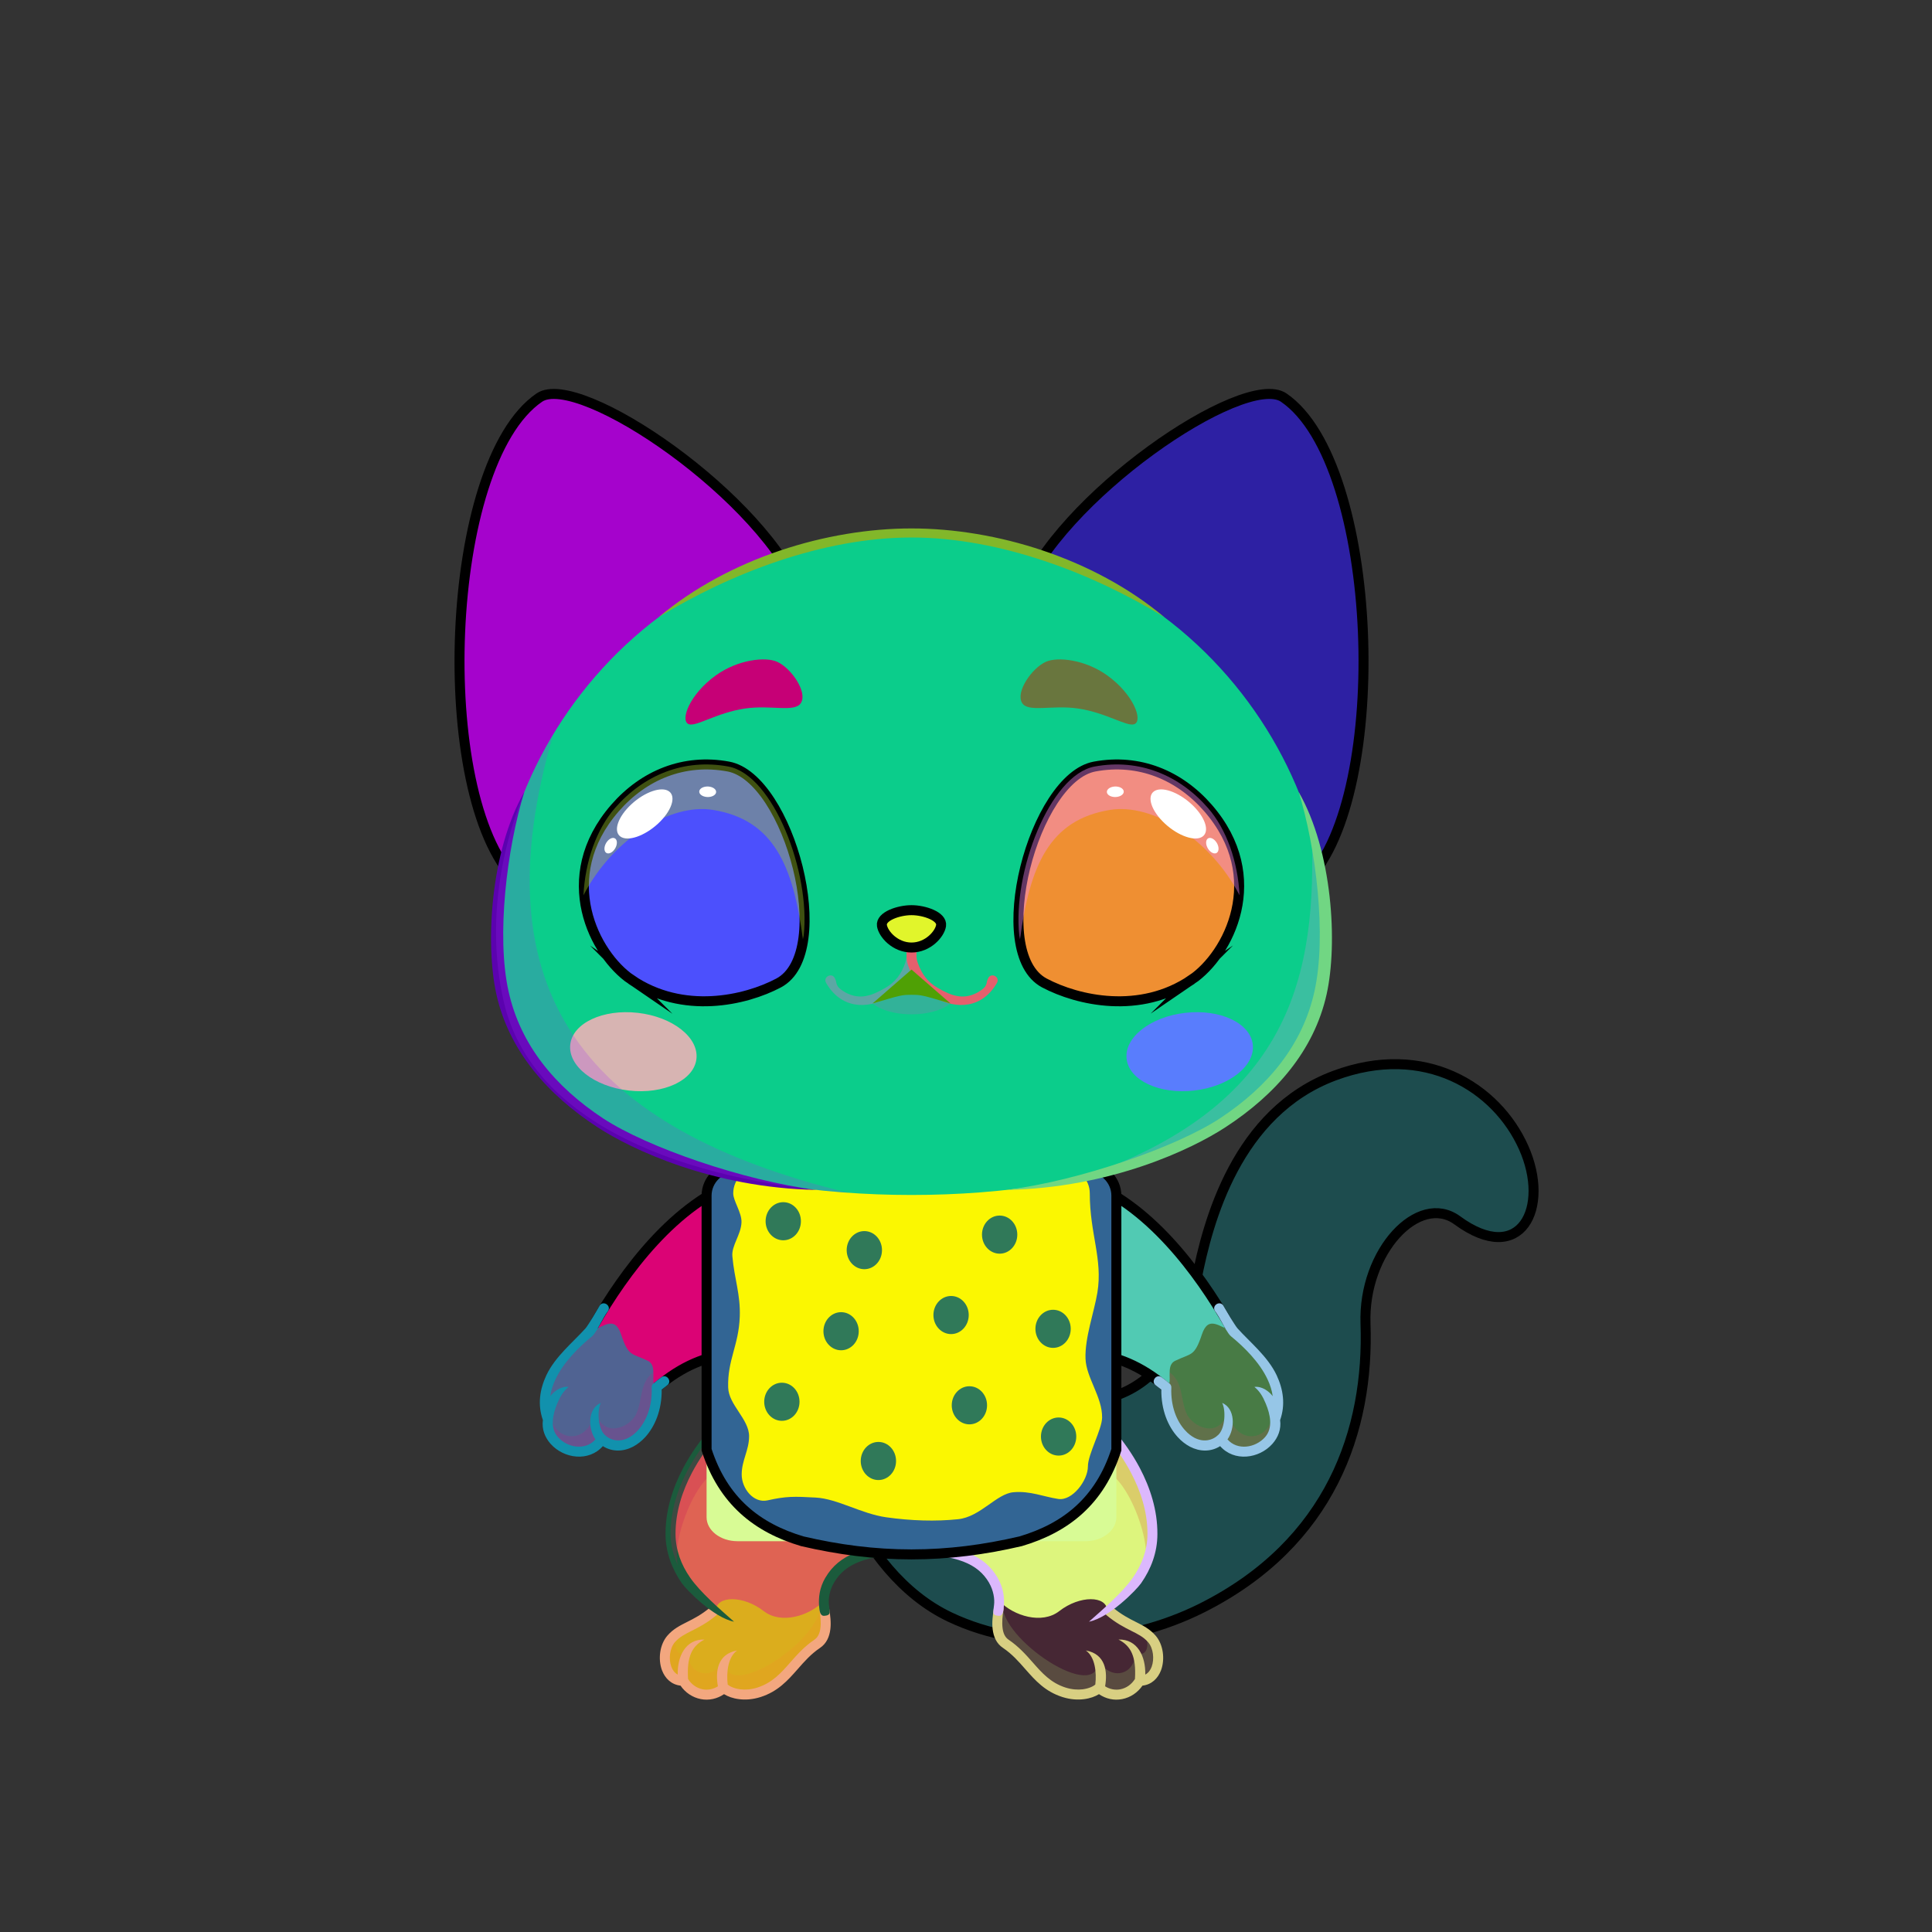 <?xml version="1.0" encoding="UTF-8"?><!DOCTYPE svg PUBLIC "-//W3C//DTD SVG 1.1//EN" "http://www.w3.org/Graphics/SVG/1.1/DTD/svg11.dtd"><!-- Creator: CorelDRAW 2018 (64-Bit) --><svg xmlns="http://www.w3.org/2000/svg" xmlns:xlink="http://www.w3.org/1999/xlink" xml:space="preserve" width="290mm" height="290mm" version="1.1" style="shape-rendering:geometricPrecision; text-rendering:geometricPrecision; image-rendering:optimizeQuality; fill-rule:evenodd; clip-rule:evenodd" viewBox="0 0 29000 29000">
 <rect x="0" y="0" width="29000" height="29000" fill="#333333" stroke="none"/>
 <defs>
  <style type="text/css">
   <![CDATA[
    .str1 {stroke:black;stroke-width:150;stroke-miterlimit:22.926}
    .str3 {stroke:black;stroke-width:150;stroke-miterlimit:22.926}
    .str0 {stroke:black;stroke-width:150;stroke-linecap:round;stroke-linejoin:round;stroke-miterlimit:22.926}
    .str2 {stroke:black;stroke-width:150;stroke-linecap:round;stroke-linejoin:round;stroke-miterlimit:22.926}
    .fil7 {fill:none}
    .fil16 {fill:none;fill-rule:nonzero}
    .fil33 {fill:black}
    .fil36 {fill:#747474}
    .fil8 {fill:#FEFEFE}
    .fil41 {fill:white}
    .fil9 {fill:black;fill-rule:nonzero}
    .fil6 {fill:black;fill-opacity:0.2}
    .fil24 {fill:black;fill-opacity:0.2}
    .fil31 {fill:white;fill-opacity:0.2}
    .fil32 {fill:black;fill-opacity:0.302}
    .fil42 {fill:black;fill-opacity:0.4}
    .fil21 {fill:white;fill-opacity:0.502}
    .fil29 {fill:url(#id0)}
    .fil34 {fill:url(#id1)}
    .fil35 {fill:url(#id2)}
    .fil30 {fill:url(#id3)}
    .fil27 {fill:url(#id4)}
    .fil23 {fill:url(#id5)}
    .fil22 {fill:url(#id6)}
    .fil26 {fill:url(#id7)}
    .fil37 {fill:url(#id8)}
    .fil28 {fill:url(#id9)}
    .fil40 {fill:url(#id10)}
    .fil45 {fill:url(#id11)}
    .fil12 {fill:url(#id12)}
    .fil5 {fill:url(#id13)}
    .fil17 {fill:url(#id14)}
    .fil38 {fill:url(#id15)}
    .fil11 {fill:url(#id16)}
    .fil18 {fill:url(#id17)}
    .fil43 {fill:url(#id18)}
    .fil14 {fill:url(#id19)}
    .fil19 {fill:url(#id20)}
    .fil1 {fill:url(#id21)}
    .fil3 {fill:url(#id22)}
    .fil15 {fill:url(#id23)}
    .fil10 {fill:url(#id24)}
    .fil13 {fill:url(#id25)}
    .fil4 {fill:url(#id26)}
    .fil0 {fill:url(#id27)}
    .fil20 {fill:url(#id28)}
    .fil25 {fill:url(#id29)}
    .fil2 {fill:url(#id30)}
    .fil44 {fill:url(#id31)}
    .fil39 {fill:url(#id32)}
   ]]>
  </style>
  <linearGradient id="id0" gradientUnits="userSpaceOnUse" x1="17019.14" y1="15442.04" x2="18696.46" y2="16130.56">
   <stop offset="0" style="stop-opacity:1; stop-color:#FF91A7"/>
   <stop offset="1" style="stop-opacity:1; stop-color:#FB7894"/>
  </linearGradient>
  <linearGradient id="id1" gradientUnits="userSpaceOnUse" x1="9221.62" y1="14079.7" x2="11738.38" y2="12668.21">
   <stop offset="0" style="stop-opacity:1; stop-color:black"/>
   <stop offset="1" style="stop-opacity:1; stop-color:#3D4A70"/>
  </linearGradient>
  <linearGradient id="id2" gradientUnits="userSpaceOnUse" xlink:href="#id1" x1="18399.8" y1="13759.05" x2="15368.2" y2="12988.86">
  </linearGradient>
  <linearGradient id="id3" gradientUnits="userSpaceOnUse" xlink:href="#id0" x1="8668.08" y1="15442.04" x2="10345.4" y2="16130.56">
  </linearGradient>
  <linearGradient id="id4" gradientUnits="userSpaceOnUse" x1="18654.9" y1="8596.29" x2="16851.45" y2="9487.48">
   <stop offset="0" style="stop-opacity:1; stop-color:#D6A4A4"/>
   <stop offset="1" style="stop-opacity:1; stop-color:#FF8C8C"/>
  </linearGradient>
  <linearGradient id="id5" gradientUnits="userSpaceOnUse" xlink:href="#id4" x1="8751.27" y1="8512" x2="10471.42" y2="9571.79">
  </linearGradient>
  <linearGradient id="id6" gradientUnits="userSpaceOnUse" x1="7606.93" y1="8998.82" x2="10634.77" y2="10911.61">
   <stop offset="0" style="stop-opacity:1; stop-color:#FFD9D9"/>
   <stop offset="1" style="stop-opacity:1; stop-color:#FF8C8C"/>
  </linearGradient>
  <linearGradient id="id7" gradientUnits="userSpaceOnUse" xlink:href="#id6" x1="19757.59" y1="8998.82" x2="16729.75" y2="10911.61">
  </linearGradient>
  <linearGradient id="id8" gradientUnits="userSpaceOnUse" x1="13348.22" y1="13661.93" x2="13348.22" y2="14222.66">
   <stop offset="0" style="stop-opacity:1; stop-color:#FFCCCC"/>
   <stop offset="1" style="stop-opacity:1; stop-color:#DB9092"/>
  </linearGradient>
  <linearGradient id="id9" gradientUnits="userSpaceOnUse" x1="13682.02" y1="17937" x2="13682.02" y2="8026">
   <stop offset="0" style="stop-opacity:1; stop-color:#403F3F"/>
   <stop offset="0.271" style="stop-opacity:1; stop-color:#7D7D7D"/>
   <stop offset="1" style="stop-opacity:1; stop-color:#C9C9C9"/>
  </linearGradient>
  <linearGradient id="id10" gradientUnits="userSpaceOnUse" x1="10508.32" y1="11689.4" x2="10812.68" y2="14190.65">
   <stop offset="0" style="stop-opacity:1; stop-color:#000F45"/>
   <stop offset="0.541" style="stop-opacity:1; stop-color:#0E1D59"/>
   <stop offset="1" style="stop-opacity:1; stop-color:#004CEF"/>
  </linearGradient>
  <linearGradient id="id11" gradientUnits="userSpaceOnUse" xlink:href="#id10" x1="16551.29" y1="11689.4" x2="16855.65" y2="14190.65">
  </linearGradient>
  <linearGradient id="id12" gradientUnits="userSpaceOnUse" x1="16702.97" y1="17709" x2="16702.97" y2="20747.32">
   <stop offset="0" style="stop-opacity:1; stop-color:#5E5E5E"/>
   <stop offset="0.388" style="stop-opacity:1; stop-color:#7D7D7D"/>
   <stop offset="1" style="stop-opacity:1; stop-color:#C9C9C9"/>
  </linearGradient>
  <linearGradient id="id13" gradientUnits="userSpaceOnUse" x1="21627.1" y1="16039.32" x2="21331.86" y2="18553.55">
   <stop offset="0" style="stop-opacity:1; stop-color:#FF6969"/>
   <stop offset="1" style="stop-opacity:1; stop-color:#D91A21"/>
  </linearGradient>
  <linearGradient id="id14" gradientUnits="userSpaceOnUse" x1="14012" y1="23320" x2="13350" y2="17534">
   <stop offset="0" style="stop-opacity:1; stop-color:#FFCC91"/>
   <stop offset="0.651" style="stop-opacity:1; stop-color:#FDC58A"/>
   <stop offset="1" style="stop-opacity:1; stop-color:#D9A064"/>
  </linearGradient>
  <linearGradient id="id15" gradientUnits="userSpaceOnUse" x1="10731.18" y1="14796.11" x2="10086.38" y2="11606.85">
   <stop offset="0" style="stop-opacity:1; stop-color:#0094EA"/>
   <stop offset="1" style="stop-opacity:1; stop-color:black"/>
  </linearGradient>
  <linearGradient id="id16" gradientUnits="userSpaceOnUse" xlink:href="#id12" x1="11873.99" y1="24186.4" x2="11873.99" y2="21188">
  </linearGradient>
  <linearGradient id="id17" gradientUnits="userSpaceOnUse" x1="13678.96" y1="22813.23" x2="13791.49" y2="17518.01">
   <stop offset="0" style="stop-opacity:1; stop-color:#FF91A7"/>
   <stop offset="0.659" style="stop-opacity:1; stop-color:#FB809A"/>
   <stop offset="1" style="stop-opacity:1; stop-color:#FA6787"/>
  </linearGradient>
  <linearGradient id="id18" gradientUnits="userSpaceOnUse" x1="16632.01" y1="14796.11" x2="17276.81" y2="11606.85">
   <stop offset="0" style="stop-opacity:1; stop-color:#0094EA"/>
   <stop offset="0.612" style="stop-opacity:1; stop-color:#005282"/>
   <stop offset="1" style="stop-opacity:1; stop-color:black"/>
  </linearGradient>
  <linearGradient id="id19" gradientUnits="userSpaceOnUse" xlink:href="#id12" x1="13681.38" y1="17759" x2="13681.38" y2="23135">
  </linearGradient>
  <linearGradient id="id20" gradientUnits="userSpaceOnUse" x1="14173" y1="22210" x2="13452" y2="18050">
   <stop offset="0" style="stop-opacity:1; stop-color:#CC3366"/>
   <stop offset="1" style="stop-opacity:1; stop-color:#AD2552"/>
  </linearGradient>
  <linearGradient id="id21" gradientUnits="userSpaceOnUse" x1="16772.83" y1="20278.81" x2="17638.78" y2="24557.84">
   <stop offset="0" style="stop-opacity:1; stop-color:#6987FF"/>
   <stop offset="1" style="stop-opacity:1; stop-color:#314CD4"/>
  </linearGradient>
  <linearGradient id="id22" gradientUnits="userSpaceOnUse" x1="17646.28" y1="18695.57" x2="20878.66" y2="19731.48">
   <stop offset="0" style="stop-opacity:1; stop-color:#FFFF69"/>
   <stop offset="1" style="stop-opacity:1; stop-color:#FFCC00"/>
  </linearGradient>
  <linearGradient id="id23" gradientUnits="userSpaceOnUse" x1="13681.44" y1="22975" x2="13681.44" y2="18314.95">
   <stop offset="0" style="stop-opacity:1; stop-color:#FEFEFE"/>
   <stop offset="0.659" style="stop-opacity:1; stop-color:#FEFEFE"/>
   <stop offset="1" style="stop-opacity:1; stop-color:#E6E6E6"/>
  </linearGradient>
  <linearGradient id="id24" gradientUnits="userSpaceOnUse" xlink:href="#id12" x1="15489.01" y1="24186.4" x2="15489.01" y2="21188">
  </linearGradient>
  <linearGradient id="id25" gradientUnits="userSpaceOnUse" xlink:href="#id12" x1="10814.06" y1="17708.06" x2="10507.59" y2="20748.26">
  </linearGradient>
  <linearGradient id="id26" gradientUnits="userSpaceOnUse" x1="19353.87" y1="16057.07" x2="20583.88" y2="19000.89">
   <stop offset="0" style="stop-opacity:1; stop-color:#FFB769"/>
   <stop offset="1" style="stop-opacity:1; stop-color:#E68020"/>
  </linearGradient>
  <linearGradient id="id27" gradientUnits="userSpaceOnUse" x1="15475.69" y1="20698.23" x2="14988.63" y2="24499.25">
   <stop offset="0" style="stop-opacity:1; stop-color:#DA69FF"/>
   <stop offset="1" style="stop-opacity:1; stop-color:#9F31C4"/>
  </linearGradient>
  <linearGradient id="id28" gradientUnits="userSpaceOnUse" x1="7808.25" y1="12807.49" x2="10894.27" y2="7589.23">
   <stop offset="0" style="stop-opacity:1; stop-color:#5E5E5E"/>
   <stop offset="0.388" style="stop-opacity:1; stop-color:#7D7D7D"/>
   <stop offset="0.529" style="stop-opacity:1; stop-color:#939393"/>
   <stop offset="1" style="stop-opacity:1; stop-color:#C9C9C9"/>
  </linearGradient>
  <linearGradient id="id29" gradientUnits="userSpaceOnUse" xlink:href="#id28" x1="19556.27" y1="12807.49" x2="16470.25" y2="7589.23">
  </linearGradient>
  <linearGradient id="id30" gradientUnits="userSpaceOnUse" x1="18030.87" y1="19999.46" x2="19056.84" y2="23586.77">
   <stop offset="0" style="stop-opacity:1; stop-color:#69FF84"/>
   <stop offset="1" style="stop-opacity:1; stop-color:#13B04A"/>
  </linearGradient>
  <radialGradient id="id31" gradientUnits="userSpaceOnUse" gradientTransform="matrix(-0.997 -0 -0 0.805 33811 2714)" cx="16931.08" cy="13899.12" r="1652.09" fx="16931.08" fy="13899.12">
   <stop offset="0" style="stop-opacity:1; stop-color:#85D2FF"/>
   <stop offset="1" style="stop-opacity:1; stop-color:#008BDC"/>
  </radialGradient>
  <radialGradient id="id32" gradientUnits="userSpaceOnUse" gradientTransform="matrix(1.017 -0 -0 0.821 -182 2489)" xlink:href="#id31" cx="10465.71" cy="13899.12" r="1619.29" fx="10465.71" fy="13899.12">
  </radialGradient>
 </defs>
 <g id="Tail">
  <g id="_2531629839280">
   <path class="fil0" d="M16776.17 20938.36l1.16 -0.12 1041.44 3301.73c-1105.55,479.69 -2477.44,545.44 -3558.82,33.5 -710.83,-336.51 -1224.89,-1011.12 -1563.57,-1738.4 -289.69,-624.11 -92.67,-1123.69 445.53,-1552.37 345.01,-274.81 791.94,-751.76 1516.68,-323.77 697.35,322.82 1478.82,515.37 2117.58,279.43z" style="fill:#f907d3"/>
   <path class="fil1" d="M17471.55 20414.7c62.96,-35.76 123.23,-75.08 180.15,-118.11l1831.92 2736.08c-361.24,421.29 -833.39,797.01 -1438.97,1101.69 -503.89,253.51 -1075.94,416.97 -1657.3,473.25 -490.15,4.74 -988.58,-66.05 -1458.35,-212.61l535.74 -3444.02c753.39,189.9 1505.95,121.16 2006.81,-536.28z" style="fill:#64b5bf"/>
   <path class="fil2" d="M17865.81 19595.92c507.37,-497.44 1911.8,65.29 2631.82,655.17 -38.89,1277.3 -513.25,2579.65 -1792.8,3487.94 601.76,-925.77 -650.76,-2727.63 -1891.23,-2814.95 454.73,-181.63 833.56,-587.32 1052.21,-1328.16z" style="fill:#109c26"/>
   <path class="fil3" d="M17666.21 20171.74c20.03,-58.76 38.58,-119.94 55.52,-183.59 98.24,-218.06 178.56,-475.21 236.96,-776.88 80.54,-416.01 219.86,-999.31 497.9,-1557.05 1005,-231.23 1772.23,191.39 2403.13,988.98 -226.37,306.29 -379.94,746.31 -363.09,1225.4 11.28,320.63 -2.98,645.53 -48.62,967.95 -661.11,-836.46 -2226.88,-1033.48 -2781.8,-664.81z" style="fill:#f3a0aa"/>
   <path class="fil4" d="M20558.57 16004.32c671.91,255.82 1268.47,1298.91 1208.69,2250.86 -404.87,-179.96 -896.55,197.65 -1132.43,799.5 4.47,-380.64 -561.61,-1525.18 -2259.8,-1227.65 306.74,-687.38 809.47,-1366.17 1655.57,-1681.51 181.26,-67.55 357.52,-113.73 527.97,-141.2z" style="fill:#9c1efb"/>
   <path class="fil5" d="M21269.58 18281.6c434.62,-695.34 -106.71,-2094.21 -1035.56,-2203.6 1258.44,-367.88 2250.7,286.64 2634.86,1143.68 407.7,909.54 -42.3,1794.15 -994.33,1096.01 -187.01,-137.14 -401.61,-136.48 -604.97,-36.09z" style="fill:#32ab1b"/>
   <path class="fil6" d="M12696.38 22535.07c-90.34,-194.62 -133.34,-377.14 -133.42,-549.17 115.75,-25.57 205.66,-67.29 230.23,-144.3l180.72 -193.33c287.77,-97.79 1039.96,683.16 1327.73,585.37 1537.64,2208.5 5263.38,1809.02 6098.66,-1118.21 -236.72,1179.07 -922.57,2297.93 -2355.65,3018.93 -1139.83,573.46 -2628.37,686.53 -3784.7,139.11 -710.83,-336.51 -1224.89,-1011.12 -1563.57,-1738.4z" style="fill:#13b0b9"/>
   <path class="fil6" d="M22821.2 18441.75c-714.26,385.48 -851.01,-343.05 -1343.05,-251.29 -572.51,106.77 -1013.06,781.5 -981.52,1678.14 8.02,227.79 3.12,457.75 -16.76,687.43 -650.53,-1667.13 15.44,-2791.19 843.99,-2964.88 905.09,-189.74 793.25,876.7 1497.34,850.6z" style="fill:#b6b851"/>
   <path class="fil7 str0" d="M12696.38 22535.07c-289.69,-624.11 -92.67,-1123.69 445.53,-1552.37 345.01,-274.81 791.94,-751.76 1516.68,-323.77 1292.64,598.4 2874.63,750.09 3300.1,-1447.66 170.94,-882.95 606.38,-2519.55 2071.91,-3065.75 1354.38,-504.77 2433.64,173.44 2838.28,1076.16 407.7,909.54 -42.3,1794.15 -994.33,1096.01 -576.78,-422.96 -1416.16,463.57 -1377.92,1550.91 56.03,1593.19 -516.86,3292.18 -2451.98,4265.76 -1139.83,573.46 -2628.37,686.53 -3784.7,139.11 -710.83,-336.51 -1224.89,-1011.12 -1563.57,-1738.4z" style="fill:#1d4c4e"/>
  </g>
 </g>
 <g id="Feet">
  <g id="_2531629835248">
   <g>
    <path class="fil8" d="M10257 25230c124,214 404,285 611,106 71,70 277,145 526,65 410,-131 508,-461 851,-710 221,-159 124,-477 114,-668 -364,340 -783,-165 -1076,-248 -374,-102 -737,158 -535,413 -198,95 -519,237 -672,411 -169,192 -121,631 181,631z" style="fill:#dbad1d"/>
    <path class="fil6" d="M10257 25230c124,214 404,285 611,106 71,70 277,145 526,65 410,-131 518,-492 871,-726 157,-103 136,-387 103,-573 -17,-14 -36,-27 -55,-38 60,533 -1445,1528 -1434,860 -213,342 -595,186 -544,-150 -127,134 -271,-14 -143,-274 -182,62 -215,288 -209,441 17,153 106,289 274,289z" style="fill:#f98f2c"/>
    <path class="fil9" d="M10660 24128c32,-26 79,-22 106,10 26,31 22,79 -10,105 -143,120 -266,182 -373,236 -99,50 -183,92 -251,169 -81,92 -97,256 -55,370 18,49 49,94 96,118 -7,-269 115,-534 402,-526 -186,95 -268,253 -247,592 49,79 127,137 220,155 79,15 160,-2 228,-45 -39,-218 -11,-484 289,-538 -139,98 -163,330 -142,511 31,29 98,60 189,72 75,9 163,4 259,-27 222,-71 353,-219 490,-375 104,-118 210,-239 363,-342 56,-38 82,-102 91,-176 11,-85 0,-183 -14,-274 -14,-98 131,-119 145,-22 16,102 31,212 18,314 -14,114 -58,216 -157,282 -136,92 -236,206 -333,317 -151,171 -296,335 -557,419 -119,38 -230,44 -323,32 -93,-11 -171,-41 -226,-75 -103,70 -226,98 -349,74 -124,-24 -233,-98 -304,-202 -136,-15 -232,-107 -279,-232 -61,-166 -34,-387 84,-521 86,-98 183,-147 296,-204 100,-50 214,-108 344,-217z" style="fill:#f3a77f"/>
   </g>
   <g>
    <path class="fil8" d="M17107 25230c-124,214 -404,285 -611,106 -71,70 -277,145 -526,65 -410,-131 -508,-461 -851,-710 -221,-159 -124,-477 -114,-668 364,340 783,-165 1076,-248 374,-102 737,158 534,413 199,95 520,237 673,411 169,192 121,631 -181,631z" style="fill:#462734"/>
    <path class="fil6" d="M17107 25230c-124,214 -404,285 -611,106 -71,70 -277,145 -526,65 -410,-131 -518,-492 -872,-726 -156,-103 -135,-387 -103,-573 18,-14 37,-27 56,-38 -60,533 1445,1528 1433,860 214,342 596,186 545,-150 127,134 271,-14 143,-274 182,62 215,288 209,441 -17,153 -106,289 -274,289z" style="fill:#a5df71"/>
    <path class="fil9" d="M16703 24128c-31,-26 -78,-22 -105,10 -27,31 -22,79 9,105 144,120 266,182 373,236 100,50 184,92 252,169 81,92 97,256 55,370 -18,49 -49,94 -96,118 7,-269 -115,-534 -402,-526 186,95 268,253 247,592 -49,79 -127,137 -220,155 -79,15 -160,-2 -228,-45 38,-218 10,-484 -289,-538 139,98 163,330 142,511 -32,29 -98,60 -189,72 -75,9 -164,4 -260,-27 -221,-71 -352,-219 -489,-375 -104,-118 -211,-239 -363,-342 -57,-38 -82,-102 -91,-176 -11,-85 -1,-183 13,-274 15,-98 -130,-119 -144,-22 -16,102 -31,212 -18,314 14,114 57,216 157,282 136,92 236,206 333,317 151,171 295,335 557,419 119,38 230,44 323,32 93,-11 171,-41 226,-75 103,70 225,98 348,74 125,-24 233,-98 305,-202 136,-15 232,-107 279,-232 61,-166 34,-387 -84,-521 -86,-98 -183,-147 -296,-204 -100,-50 -214,-108 -345,-217z" style="fill:#d8cf82"/>
   </g>
  </g>
 </g>
 <g id="Legs">
  <g id="_2531629901168">
   <g>
    <path class="fil10" d="M13682 23259c428,0 1377,183 1321,776 215,222 637,350 896,149 312,-243 712,-232 720,-12 370,-265 678,-701 680,-1146 2,-860 -666,-1598 -969,-1838 -621,860 -1470,1269 -2648,1328l0 743z" style="fill:#ddf57d"/>
    <path class="fil6" d="M17192 23490c67,-148 106,-305 107,-464 2,-775 -541,-1451 -869,-1752l-157 727c26,48 52,95 79,143 387,-413 947,879 840,1346z" style="fill:#d12d1f"/>
    <path class="fil9" d="M14990 24254c62,5 73,-66 79,-154 8,-118 -4,-261 -94,-417 0,-1 -1,-3 -2,-4 -100,-171 -247,-296 -460,-378 -208,-80 -478,-119 -831,-119l0 150c335,0 588,36 777,108 180,69 302,173 385,314 0,2 1,3 2,4 67,116 86,244 75,332 -9,68 -10,89 -11,105 -4,48 44,56 80,59zm1296 -3006c175,140 477,451 691,859 144,272 248,587 247,919 -1,245 -87,464 -218,653 -154,223 -454,481 -660,663 306,-60 713,-477 783,-578 147,-211 244,-458 244,-738 2,-360 -110,-698 -263,-989 -227,-430 -547,-760 -734,-907l-46 58 -44 60 0 0z" style="fill:#dcb8fd"/>
   </g>
   <g>
    <path class="fil11" d="M13682 23259c-428,0 -1377,183 -1321,776 -215,222 -637,350 -896,149 -312,-243 -712,-232 -720,-12 -370,-265 -679,-701 -680,-1146 -2,-860 666,-1598 969,-1838 621,860 1470,1269 2648,1328l0 743z" style="fill:#df6353"/>
    <path class="fil9" d="M12374 24254c-62,5 -74,-66 -80,-154 -7,-118 4,-261 94,-417 1,-1 2,-3 3,-4 100,-171 247,-296 460,-378 208,-80 478,-119 831,-119l0 150c-335,0 -588,36 -777,108 -180,69 -303,173 -385,314 -1,2 -1,3 -2,4 -67,116 -86,244 -75,332 9,68 10,89 11,105 4,48 -44,56 -80,59zm-1296 -3006c-176,140 -477,451 -692,859 -143,272 -247,587 -246,919 1,245 87,464 218,653 154,223 454,481 660,663 -306,-60 -713,-477 -784,-578 -146,-211 -243,-458 -244,-738 -1,-360 110,-698 264,-989 226,-430 547,-760 734,-907l46 58 44 60 0 0z" style="fill:#1b5b3c"/>
    <path class="fil6" d="M10172 23490c-67,-148 -106,-305 -107,-464 -2,-775 540,-1451 869,-1752l157 727c-26,48 -53,95 -79,143 -388,-413 -947,879 -840,1346z" style="fill:#c6085e"/>
   </g>
  </g>
 </g>
 <g id="Body">
  <animateTransform type="translate" values="0;0 200;0;0 200;0;0 200;0;0 200;0" dur="10" repeatCount="indefinite" additive="sum" attributeName="transform"/>
  <g id="_2531629892592">
   <path class="fil12" d="M16231 17709c1007,345 1819,1401 2257,2165 289,504 -636,1265 -911,1014 -627,-574 -1209,-620 -1689,-543 -742,120 -1353,-1920 -931,-2545 422,-21 934,-40 1274,-91z" style="fill:#df289d"/>
   <path class="fil6" d="M17512 20830c-602,-518 -1160,-559 -1624,-485 -171,28 -335,-59 -481,-217 -325,-472 753,-1098 1039,-656 261,403 734,847 1111,1126 -2,93 16,193 -45,232l0 0 0 0z" style="fill:#723f2d"/>
   <path class="fil7 str0" d="M16477 20333c340,47 711,200 1100,555 275,251 1152,-509 864,-1013 -438,-763 -1203,-1821 -2210,-2166 -90,-31 -172,-59 -246,-84" style="fill:#51cab3"/>
   <g id="_1978231627248">
    <path class="fil8" d="M17501 20836c-31,672 506,1059 828,766 253,397 884,103 809,-293 203,-535 -266,-1036 -634,-1325 -198,-64 -364,-248 -462,44 -114,341 -157,279 -402,398 -164,79 -11,352 -139,410z" style="fill:#487b45"/>
    <path class="fil6" d="M17501 20836c-31,672 506,1059 828,766 341,429 911,24 753,-293 -65,297 -520,408 -657,-118 -113,412 -522,237 -614,26 -96,-216 -45,-462 -254,-619 -2,93 16,193 -45,232l0 0 0 1c-2,0 -3,1 -5,2l0 0 0 0 0 0 0 0 -1 1 0 0 0 0c-2,1 -3,2 -5,2z" style="fill:#c24e63"/>
    <path class="fil9" d="M17437 20673c-79,-58 -168,63 -89,121 29,21 57,43 84,65 -4,302 99,551 246,712 55,61 118,109 183,144 146,76 312,82 454,-8 209,238 583,191 784,-34 86,-97 135,-221 116,-357 83,-234 46,-463 -52,-673 -133,-282 -403,-498 -588,-704 -34,-37 -181,-286 -215,-345 -58,-79 -178,10 -120,89 36,48 75,120 112,186 6,12 81,153 124,188 201,164 431,392 551,649 38,81 65,165 77,251 -53,-69 -156,-152 -275,-139 81,67 126,143 171,252 66,158 113,363 -12,503 -142,159 -412,205 -563,33 116,-164 118,-464 -80,-548 55,102 48,374 -55,477 -86,86 -222,119 -360,47 -49,-26 -97,-63 -141,-112 -129,-140 -218,-365 -207,-639 2,-22 -6,-44 -23,-60 -37,-34 -82,-68 -122,-98z" style="fill:#96c6e7"/>
   </g>
   <path class="fil13" d="M11133 17709c-1007,345 -1819,1401 -2257,2165 -289,504 636,1265 911,1014 627,-574 1209,-620 1689,-543 742,120 1352,-1920 931,-2545 -422,-21 -934,-40 -1274,-91z" style="fill:#5c208b"/>
   <path class="fil6" d="M9852 20830c602,-518 1160,-559 1624,-485 171,28 335,-59 481,-217 325,-472 -753,-1098 -1039,-656 -261,403 -734,847 -1111,1126 2,93 -16,193 45,232l0 0 0 0z" style="fill:#00f3d3"/>
   <path class="fil7 str0" d="M10887 20333c-340,47 -711,200 -1100,555 -275,251 -1153,-509 -864,-1013 438,-763 1203,-1821 2210,-2166 90,-31 171,-59 246,-84" style="fill:#db0375"/>
   <path class="fil8" d="M9863 20836c31,672 -506,1059 -828,766 -253,397 -884,103 -809,-293 -203,-535 266,-1036 634,-1325 198,-64 364,-248 462,44 114,341 157,279 402,398 164,79 11,352 139,410z" style="fill:#506392"/>
   <path class="fil6" d="M9863 20836c31,672 -506,1059 -828,766 -341,429 -911,24 -754,-293 66,297 521,408 658,-118 113,412 522,237 614,26 95,-216 45,-462 254,-619 2,93 -16,193 45,232l0 0 0 1c2,0 3,1 5,2l0 0 0 0 0 0 0 0 0 1 1 0 0 0c1,1 3,2 5,2z" style="fill:#cb1683"/>
   <path class="fil9" d="M9927 20673c79,-58 168,63 88,121 -28,21 -56,43 -83,65 4,302 -100,551 -246,712 -56,61 -118,109 -183,144 -146,76 -312,82 -454,-8 -209,238 -583,191 -784,-34 -86,-97 -135,-221 -116,-357 -83,-234 -46,-463 52,-673 133,-282 403,-498 588,-704 34,-37 180,-286 214,-345 59,-79 179,10 121,89 -36,48 -76,120 -112,186 -6,12 -81,153 -124,188 -201,164 -431,392 -551,649 -38,81 -66,165 -77,251 53,-69 156,-152 275,-139 -81,67 -126,143 -172,252 -65,158 -113,363 13,503 142,159 412,205 562,33 -115,-164 -117,-464 81,-548 -55,102 -48,374 55,477 86,86 222,119 359,47 50,-26 98,-63 142,-112 128,-140 218,-365 207,-639 -2,-22 6,-44 23,-60 37,-34 81,-68 122,-98z" style="fill:#1191ad"/>
   <path class="fil14" d="M13682 23135c-1548,0 -2752,-291 -2993,-1956 -147,-1014 391,-2287 991,-3420 634,80 1289,123 2002,142 713,-19 1367,-62 2002,-142 600,1133 1137,2406 991,3420 -242,1665 -1445,1956 -2993,1956z" style="fill:#78fbdb"/>
   <path class="fil6" d="M12621 23067c-1016,-156 -1749,-629 -1932,-1888 -75,-519 29,-1106 229,-1707 -223,2001 402,3257 1703,3595z" style="fill:#04af98"/>
   <path class="fil9" d="M11012 22144c-250,-321 -348,-641 -397,-954 -59,-377 -24,-998 184,-1320 -78,421 -93,905 -36,1298 50,341 104,572 249,976z" style="fill:#68c1c1"/>
   <path class="fil15" d="M13682 18144c-911,0 -1630,-350 -1974,394 -875,1890 -906,4437 1974,4437 2879,0 2849,-2547 1974,-4437 -344,-744 -1063,-394 -1974,-394z" style="fill:#f7cacb"/>
   <path class="fil6" d="M14743 23067c1016,-156 1749,-629 1932,-1888 75,-519 -29,-1106 -229,-1707 223,2001 -402,3257 -1703,3595z" style="fill:#4dfb81"/>
   <path class="fil9" d="M16352 22144c250,-321 347,-641 397,-954 59,-377 24,-998 -184,-1320 78,421 93,905 36,1298 -50,341 -104,572 -249,976z" style="fill:#d23bcd"/>
   <path class="fil16" d="M11070 17523l5223 0c256,0 464,161 464,360l0 4891c0,199 -208,360 -464,360l-5223 0c-256,0 -464,-161 -464,-360l0 -4891c0,-199 208,-360 464,-360z" style="fill:#d8fb95"/>
   <path class="fil17 str1" d="M11030 17523l5304 0c233,0 423,191 423,424l0 3814c-248,771 -759,1173 -1437,1374 -546,127 -1079,197 -1639,197 -561,0 -1092,-70 -1638,-197 -677,-201 -1188,-603 -1437,-1374l0 -3814c0,-233 191,-424 424,-424z" style="fill:#326594"/>
   <path class="fil18" d="M11394 17523c1525,0 3051,0 4576,0 213,0 388,175 388,389 0,611 197,986 114,1491 -47,286 -190,678 -178,992 11,287 253,574 249,884 -2,176 -213,550 -213,731 0,213 -234,522 -445,490 -224,-34 -418,-123 -672,-101 -255,21 -496,370 -832,405 -335,35 -704,24 -1079,-29 -374,-53 -730,-278 -1058,-296 -328,-18 -440,-21 -723,42 -208,47 -388,-175 -388,-388 0,-214 111,-362 111,-575 0,-256 -307,-471 -314,-731 -12,-414 158,-630 174,-1061 13,-335 -81,-568 -111,-910 -14,-159 129,-321 137,-507 6,-147 -124,-321 -124,-437 0,-214 175,-389 388,-389z" style="fill:#fbf701"/>
   <path class="fil19" d="M16155 21563c0,-158 -118,-286 -265,-286 -146,0 -265,128 -265,286 0,158 119,286 265,286 147,0 265,-128 265,-286zm-1339 -469c0,-158 -118,-286 -265,-286 -146,0 -265,128 -265,286 0,158 119,286 265,286 147,0 265,-128 265,-286zm-1366 836c0,-158 -118,-286 -265,-286 -146,0 -265,128 -265,286 0,158 119,286 265,286 147,0 265,-128 265,-286zm-1449 -889c0,-158 -118,-286 -265,-286 -146,0 -265,128 -265,286 0,158 119,286 265,286 147,0 265,-128 265,-286zm889 -1059c0,-158 -118,-286 -265,-286 -146,0 -265,128 -265,286 0,158 119,286 265,286 147,0 265,-128 265,-286zm3182 -36c0,-158 -118,-286 -265,-286 -146,0 -265,128 -265,286 0,158 119,286 265,286 147,0 265,-128 265,-286zm-1531 -207c0,-158 -118,-286 -265,-286 -146,0 -265,128 -265,286 0,158 119,286 265,286 147,0 265,-128 265,-286zm729 -1207c0,-158 -118,-286 -265,-286 -146,0 -265,128 -265,286 0,158 119,286 265,286 147,0 265,-128 265,-286zm-2031 233c0,-158 -118,-286 -265,-286 -146,0 -265,128 -265,286 0,158 119,286 265,286 147,0 265,-128 265,-286zm-1217 -434c0,-158 -118,-286 -265,-286 -146,0 -265,128 -265,286 0,158 119,286 265,286 147,0 265,-128 265,-286z" style="fill:#307959"/>
  </g>
 </g>
 <g id="Head">
  <animateTransform type="translate" values="0;0 200;0;0 200;0;0 200;0;0 200;0" dur="10" repeatCount="indefinite" additive="sum" attributeName="transform"/>
  <g id="_2531629879504">
   <g>
    <path class="fil20" d="M7736.83 13206.83c-1248.59,-1271.32 -1084.07,-6253.49 359.07,-7239.12 589.75,-402.78 3403.46,1505.37 3959.53,3023.4 -1294.57,1227.05 -3024.02,2988.68 -4318.6,4215.72z" style="fill:#937c7a"/>
    <path class="fil21" d="M7399.98 6940.58c182.99,-437.59 415.13,-781.1 695.92,-972.87 589.75,-402.78 3403.46,1505.37 3959.53,3023.4 -104.28,98.84 -211.43,201.21 -320.9,306.43 -736.81,-1478.22 -3353.57,-3201.94 -3911.43,-2817.21 -157.23,108.43 -298.25,265.34 -423.12,460.25z" style="fill:#fae9c3"/>
    <path class="fil22" d="M10881.51 9638.74c-23.97,-978.45 -1258.36,-2478.08 -2589.67,-2540.94 -816.04,1418.06 -773.38,3777.63 -319.9,5133.85 596.31,-735.88 1467.78,-1856.28 2909.57,-2592.91z" style="fill:#9ae4c5"/>
    <path class="fil23" d="M10610.99 9065.2c-481.99,-1066.29 -1809.98,-1332.84 -1975.38,-757.32 -168.3,585.68 594.01,694.73 972.37,823.35 -271.09,-26.78 -881.54,46.41 -825.68,529.05 59.12,510.75 528.98,426.23 1018.82,368.6 143.19,-250.32 640.61,-807.27 809.87,-963.68z" style="fill:#6e68b3"/>
    <path class="fil24" d="M10881.51 9638.74c-23.97,-978.45 -1258.36,-2478.08 -2589.67,-2540.94 930.62,436.83 2349.72,2105.09 682.41,3790.15 478.5,-197.19 1265.71,-921.43 1907.26,-1249.21z" style="fill:#084388"/>
    <path class="fil7 str2" d="M7736.83 13206.83c-1248.59,-1271.32 -1084.07,-6253.49 359.07,-7239.12 589.75,-402.78 3403.46,1505.37 3959.53,3023.4 -1294.57,1227.05 -3024.02,2988.68 -4318.6,4215.72z" style="fill:#a503cc"/>
   </g>
   <g>
    <path class="fil25" d="M19627.69 13206.83c1248.59,-1271.32 1084.07,-6253.49 -359.07,-7239.12 -589.75,-402.78 -3403.46,1505.37 -3959.53,3023.4 1294.57,1227.05 3024.02,2988.68 4318.6,4215.72z" style="fill:#bb0e95"/>
    <path class="fil21" d="M19964.54 6940.58c-182.99,-437.59 -415.13,-781.1 -695.92,-972.87 -589.75,-402.78 -3403.46,1505.37 -3959.53,3023.4 104.28,98.84 211.43,201.21 320.9,306.43 736.81,-1478.22 3353.57,-3201.94 3911.43,-2817.21 157.23,108.43 298.25,265.34 423.12,460.25z" style="fill:#eda44e"/>
    <path class="fil26" d="M16483.01 9638.74c23.97,-978.45 1258.36,-2478.08 2589.67,-2540.94 816.04,1418.06 773.38,3777.63 319.9,5133.85 -596.31,-735.88 -1467.78,-1856.28 -2909.57,-2592.91z" style="fill:#8f3313"/>
    <path class="fil27" d="M16753.53 9065.2c481.99,-1066.29 1809.98,-1332.84 1975.38,-757.32 168.3,585.68 -594.01,694.73 -972.37,823.35 271.09,-26.78 881.54,46.41 825.68,529.05 -59.12,510.75 -528.98,426.23 -1018.82,368.6 -143.19,-250.32 -640.61,-807.27 -809.87,-963.68z" style="fill:#97b295"/>
    <path class="fil24" d="M16483.01 9638.74c23.97,-978.45 1258.36,-2478.08 2589.67,-2540.94 -930.62,436.83 -2349.72,2105.09 -682.41,3790.15 -478.5,-197.19 -1265.71,-921.43 -1907.26,-1249.21z" style="fill:#a83846"/>
    <path class="fil7 str2" d="M19627.69 13206.83c1248.59,-1271.32 1084.07,-6253.49 -359.07,-7239.12 -589.75,-402.78 -3403.46,1505.37 -3959.53,3023.4 1294.57,1227.05 3024.02,2988.68 4318.6,4215.72z" style="fill:#2d20a3"/>
   </g>
   <path class="fil28" d="M13682 8026c-4348,0 -6822,4005 -6118,7020 481,2063 3344,2891 6118,2891 2774,0 5637,-828 6118,-2891 704,-3015 -1769,-7020 -6118,-7020z" style="fill:#0bcd8b"/>
   <path class="fil29" d="M18804.66 15678.27c-36.75,-322.1 -490.46,-534.85 -1013.4,-475.19 -522.94,59.67 -917.07,369.15 -880.32,691.25 36.75,322.1 490.46,534.85 1013.4,475.19 522.94,-59.67 917.07,-369.15 880.32,-691.25z" style="fill:#597dfd"/>
   <path class="fil30" d="M8559.88 15678.27c36.75,-322.1 490.46,-534.85 1013.4,-475.19 522.94,59.67 917.07,369.15 880.32,691.25 -36.75,322.1 -490.46,534.85 -1013.4,475.19 -522.94,-59.67 -917.07,-369.15 -880.32,-691.25z" style="fill:#d7b4b2"/>
   <path class="fil9" d="M13682 8068c-1336,0 -2728,544 -3793,1194 1059,-886 2526,-1330 3793,-1330 1267,0 2734,444 3793,1330 -1065,-650 -2457,-1194 -3793,-1194z" style="fill:#82b72a"/>
   <path class="fil9" d="M7870 11888c-260,842 -423,2158 -236,2995 178,802 697,1428 1417,1903 661,435 2112,937 3203,1075 -1561,-30 -2778,-609 -3285,-941 -754,-491 -1330,-1151 -1518,-1995 -169,-762 -89,-2149 419,-3037z" style="fill:#5b02af"/>
   <path class="fil6" d="M8306 11021c-762,1262 -1043,2734 -742,4025 426,1827 2721,2686 5168,2858 -3929,-956 -5566,-3005 -4426,-6883z" style="fill:#a22bf9"/>
   <path class="fil31" d="M19687.41 12439.44c259.72,874.48 306.33,1777.82 113.11,2606.56 -333.53,1430.4 -1812.69,2267.46 -3613.49,2646 3199.87,-1079.73 3586.09,-3052.92 3500.38,-5252.56z" style="fill:#f788f8"/>
   <path class="fil9" d="M19494 11888c260,842 423,2158 236,2995 -178,802 -697,1428 -1417,1903 -661,435 -2112,937 -3203,1075 1561,-30 2778,-609 3285,-941 754,-491 1330,-1151 1518,-1995 169,-762 89,-2149 -419,-3037z" style="fill:#71d683"/>
   <g>
    <path class="fil32" d="M13681.93 14553.31c193.93,171.02 392.32,338.99 586.25,510.01 0,0 -182.84,162 -585.85,162 -403.01,0 -586.25,-162 -586.25,-162 193.93,-171.02 391.92,-338.99 585.85,-510.01z" style="fill:#8b74bb"/>
    <g>
     <path class="fil9" d="M12399.72 14752.99c-48.99,-85.24 80.51,-159.66 129.5,-74.42 46.53,80.94 -12.79,118.1 161.4,218.67 217.6,118.08 397.22,47.23 594.89,-66.45 154.41,-88.79 244.83,-209.62 304.9,-383.87 27.53,-79.85 13.72,-131.42 16.8,-228.94 3.11,-98.4 152.53,-93.64 149.42,4.68 -3.86,121.89 13.11,164.04 -24.42,272.9 -72.51,210.34 -186.71,358.02 -372.28,464.73 -362.49,208.46 -744.87,167.22 -960.21,-207.3z" style="fill:#5ca7a4"/>
     <path class="fil9" d="M14964.8 14752.99c48.99,-85.24 -80.51,-159.66 -129.5,-74.42 -46.53,80.94 12.79,118.1 -161.4,218.67 -217.6,118.08 -397.22,47.23 -594.89,-66.45 -154.41,-88.79 -244.83,-209.62 -304.9,-383.87 -27.53,-79.85 -13.72,-131.42 -16.8,-228.94 -3.11,-98.4 -152.53,-93.64 -149.42,4.68 3.86,121.89 -13.11,164.04 24.42,272.9 72.51,210.34 186.71,358.02 372.28,464.73 362.49,208.46 744.87,167.22 960.21,-207.3z" style="fill:#e55f6d"/>
     <path class="fil33" d="M13681.93 14553.31c193.93,171.02 392.32,338.99 586.25,510.01 -427.05,-126.23 -435.85,-130.7 -585.85,-130.7 -150,0 -159.2,4.47 -586.25,130.7 193.93,-171.02 391.92,-338.99 585.85,-510.01z" style="fill:#4fa005"/>
    </g>
   </g>
   <g id="_1979003881120">
    <path class="fil34" d="M8877 13864c448,-698 1597,-1226 1788,-1218 180,8 993,594 1418,1456 -501,-574 -1324,-951 -1475,-961 -189,-12 -1173,286 -1731,723z" style="fill:#f27ff5"/>
    <path class="fil35" d="M18487 13864c-448,-698 -1597,-1226 -1788,-1218 -180,8 -993,594 -1418,1456 501,-574 1324,-951 1475,-961 189,-12 1173,286 1731,723z" style="fill:#57816f"/>
   </g>
   <path class="fil36" d="M10336.88 10869.71c108.72,44.59 420.13,-171.9 845.45,-234.51 390.51,-57.48 749.41,64.04 840.24,-83.97 100.96,-164.54 -144.94,-520.55 -355.41,-616.81 -172.74,-79.01 -587.45,-37.05 -922.27,203.42 -395.84,284.29 -540,677.75 -408.01,731.87z" style="fill:#c60076"/>
   <path class="fil36" d="M17027.64 10869.71c-108.72,44.59 -420.13,-171.9 -845.45,-234.51 -390.51,-57.48 -749.41,64.04 -840.24,-83.97 -100.96,-164.54 144.94,-520.55 355.41,-616.81 172.74,-79.01 587.45,-37.05 922.27,203.42 395.84,284.29 540,677.75 408.01,731.87z" style="fill:#69763e"/>
   <path class="fil37 str2" d="M13681.93 13661.93c-194.19,0 -464.62,92.75 -443.8,231.23 19.09,127.03 197.21,329.5 443.8,329.5 246.59,0 424.71,-202.47 443.8,-329.5 20.82,-138.48 -249.61,-231.23 -443.8,-231.23z" style="fill:#e1f52b"/>
  </g>
 </g>
 <g id="Eyes">
  <animateTransform type="translate" values="0;0 200;0;0 200;0;0 200;0;0 200;0" dur="10" repeatCount="indefinite" additive="sum" attributeName="transform"/>
  <animate attributeName="opacity" values="0;1;1;1;1;1;1;1;1;1;1;1;1;1;1;1;1;1;1;1;1;1;1;1;1;1;1;1;1;1;1;1;1;1;1;1;1;1;1;1;1;1;1;1;1;1;1;1;1;1;1;1;1;1;1;1;1;1;1;1;1;1;1;1;1;1;1;1;1;1;1;1;1;1;1;1;1;1;1;1;1;1;1;1;0;0" dur="10" repeatCount="indefinite"/>
  <g id="_2531629862288">
   <g>
    <path class="fil38" d="M9474 14704c774,527 1711,317 2213,51 860,-457 159,-3080 -754,-3249 -668,-124 -1272,129 -1702,623 -908,1044 -307,2200 243,2575z" style="fill:#4e15f1"/>
    <path class="fil39" d="M12085 13887c-4,-78 -11,-157 -22,-237l-1385 -569 1395 982c6,-42 10,-131 12,-176zm-1422 -824l1306 204c15,-1385 -1038,-258 -1312,-223 -19,3 -23,66 -34,57l-1206 -1047 -226 142 -50 56 1483 867c43,5 42,-30 39,-56zm-1722 -478c-55,94 -110,299 -141,392l1794 138 -1653 -530zm-159 737c-6,101 5,270 19,365l1801 -557 -1820 192zm157 748c48,115 108,221 176,315l1510 -1249 -1686 934zm516 599c25,19 95,56 120,72 63,41 160,96 225,126l840 -1726 -1185 1528zm748 312c114,24 274,44 387,49l69 -1899 -456 1850zm749 -4c105,-14 278,-67 373,-92l-651 -1762 278 1854zm719 -229c22,-10 70,-27 90,-37 84,-43 152,-106 205,-186l-1286 -1423 991 1646z" style="fill:#52506c"/>
    <path class="fil40" d="M10387 11708c636,-148 1274,284 1425,964 151,680 -242,1352 -878,1500 -636,148 -1274,-283 -1425,-963 -151,-681 242,-1352 878,-1501z" style="fill:#a1ebc2"/>
    <circle class="fil41" transform="matrix(0.524 0.082 -0.15 0.733 11753 13596.5)" r="235"/>
    <path class="fil41" d="M10536 14153c177,-18 199,-79 210,-298 11,219 33,280 211,298 -178,18 -200,78 -211,297 -11,-219 -33,-279 -210,-297z" style="fill:#b02f3a"/>
    <path class="fil41" d="M10295 14310c78,-7 88,-34 92,-130 5,96 15,123 93,130 -78,8 -88,35 -93,131 -4,-96 -14,-123 -92,-131z" style="fill:#fd3a23"/>
    <path class="fil41" d="M11537 13139c117,-12 131,-52 139,-195 7,143 21,183 138,195 -117,12 -131,51 -138,195 -8,-144 -22,-183 -139,-195z" style="fill:#f8a56a"/>
    <path class="fil41" d="M10778 13757c78,-8 87,-35 92,-131 5,96 15,123 93,131 -78,8 -88,34 -93,130 -5,-96 -14,-122 -92,-130z" style="fill:#731bca"/>
    <path class="fil41" d="M9360 12950c121,-13 136,-54 144,-204 7,150 22,191 144,204 -122,12 -137,53 -144,203 -8,-150 -23,-191 -144,-203z" style="fill:#817e9a"/>
    <path class="fil41" d="M11236 14299c78,-8 88,-35 93,-131 4,96 14,123 92,131 -78,8 -88,34 -92,130 -5,-96 -15,-122 -93,-130z" style="fill:#93ec15"/>
    <path class="fil41" d="M10045 14930c-402,-201 -1203,-854 -1184,-1922 -128,743 292,1414 687,1683 161,110 328,187 497,239z" style="fill:#c1a019"/>
    <path class="fil7 str3" d="M9474 14704c774,527 1711,317 2213,51 860,-457 159,-3080 -754,-3249 -668,-124 -1272,129 -1702,623 -908,1044 -307,2200 243,2575z" style="fill:#4c50fd"/>
    <path class="fil42" d="M12064 14041c104,-940 -455,-2410 -1131,-2535 -668,-124 -1272,129 -1702,623 -280,321 -448,805 -473,1309 437,-844 1304,-1386 1945,-1281 910,148 1203,837 1349,1941 5,-19 9,-38 12,-57z" style="fill:#9fca2c"/>
    <circle class="fil41" transform="matrix(0.536 -0.031 0.062 0.335 10622.6 11884.7)" r="235"/>
    <circle class="fil41" transform="matrix(1.557 -1.44 0.849 0.621 9677.42 12217.6)" r="235"/>
    <circle class="fil41" transform="matrix(0.231 -0.484 0.323 0.107 9166.25 12693.8)" r="235"/>
   </g>
   <g>
    <path class="fil43" d="M17889 14704c-773,527 -1710,317 -2212,51 -860,-457 -159,-3080 754,-3249 667,-124 1272,129 1702,623 908,1044 307,2200 -244,2575z" style="fill:#f7ccb6"/>
    <path class="fil44" d="M15279 13887c3,-78 11,-157 22,-237l1384 -569 -1394 982c-6,-42 -10,-131 -12,-176zm1422 -824l-1306 204c-15,-1385 1038,-258 1312,-223 19,3 23,66 34,57l1205 -1047 227 142 49 56 -1483 867c-43,5 -42,-30 -38,-56zm1722 -478c54,94 110,299 141,392l-1795 138 1654 -530zm158 737c7,101 -4,270 -18,365l-1802 -557 1820 192zm-156 748c-48,115 -108,221 -176,315l-1510 -1249 1686 934zm-516 599c-25,19 -96,56 -120,72 -63,41 -160,96 -225,126l-840 -1726 1185 1528zm-749 312c-113,24 -273,44 -386,49l-69 -1899 455 1850zm-748 -4c-105,-14 -278,-67 -373,-92l651 -1762 -278 1854zm-719 -229c-23,-10 -70,-27 -90,-37 -84,-43 -152,-106 -205,-186l1286 -1423 -991 1646z" style="fill:#6f9f24"/>
    <path class="fil45" d="M16977 11708c-636,-148 -1274,284 -1425,964 -151,680 242,1352 878,1500 636,148 1274,-283 1425,-963 151,-681 -243,-1352 -878,-1501z" style="fill:#f3375b"/>
    <circle class="fil41" transform="matrix(-0.524 0.082 0.15 0.733 15610.8 13596.5)" r="235"/>
    <path class="fil41" d="M16828 14153c-177,-18 -199,-79 -210,-298 -11,219 -33,280 -211,298 178,18 200,78 211,297 11,-219 33,-279 210,-297z" style="fill:#c85521"/>
    <path class="fil41" d="M17069 14310c-78,-7 -88,-34 -92,-130 -5,96 -15,123 -93,130 78,8 88,35 93,131 4,-96 14,-123 92,-131z" style="fill:#d21bd6"/>
    <path class="fil41" d="M15827 13139c-117,-12 -131,-52 -139,-195 -7,143 -21,183 -138,195 117,12 131,51 138,195 8,-144 22,-183 139,-195z" style="fill:#42292e"/>
    <path class="fil41" d="M16586 13757c-78,-8 -87,-35 -92,-131 -5,96 -15,123 -93,131 78,8 88,34 93,130 5,-96 14,-122 92,-130z" style="fill:#4bcd5f"/>
    <path class="fil41" d="M18004 12950c-121,-13 -136,-54 -144,-204 -7,150 -22,191 -144,204 122,12 137,53 144,203 8,-150 23,-191 144,-203z" style="fill:#b4a7ad"/>
    <path class="fil41" d="M16128 14299c-78,-8 -88,-35 -93,-131 -4,96 -14,123 -92,131 78,8 88,34 92,130 5,-96 15,-122 93,-130z" style="fill:#c7d7e8"/>
    <path class="fil41" d="M17318 14930c403,-201 1204,-854 1184,-1922 129,743 -291,1414 -686,1683 -161,110 -328,187 -498,239z" style="fill:#bd49e7"/>
    <path class="fil7 str3" d="M17889 14704c-773,527 -1710,317 -2212,51 -860,-457 -159,-3080 754,-3249 667,-124 1272,129 1702,623 908,1044 307,2200 -244,2575z" style="fill:#ef8f32"/>
    <path class="fil42" d="M15300 14041c-104,-940 455,-2410 1131,-2535 667,-124 1272,129 1702,623 279,321 448,805 473,1309 -437,-844 -1305,-1386 -1945,-1281 -910,148 -1203,837 -1350,1941 -4,-19 -8,-38 -11,-57z" style="fill:#f78afa"/>
    <circle class="fil41" transform="matrix(-0.536 -0.031 -0.062 0.335 16741.2 11884.7)" r="235"/>
    <circle class="fil41" transform="matrix(-1.557 -1.44 -0.849 0.621 17686.4 12217.6)" r="235"/>
    <circle class="fil41" transform="matrix(-0.231 -0.484 -0.323 0.107 18197.6 12693.8)" r="235"/>
   </g>
  </g>
 </g>
</svg>
